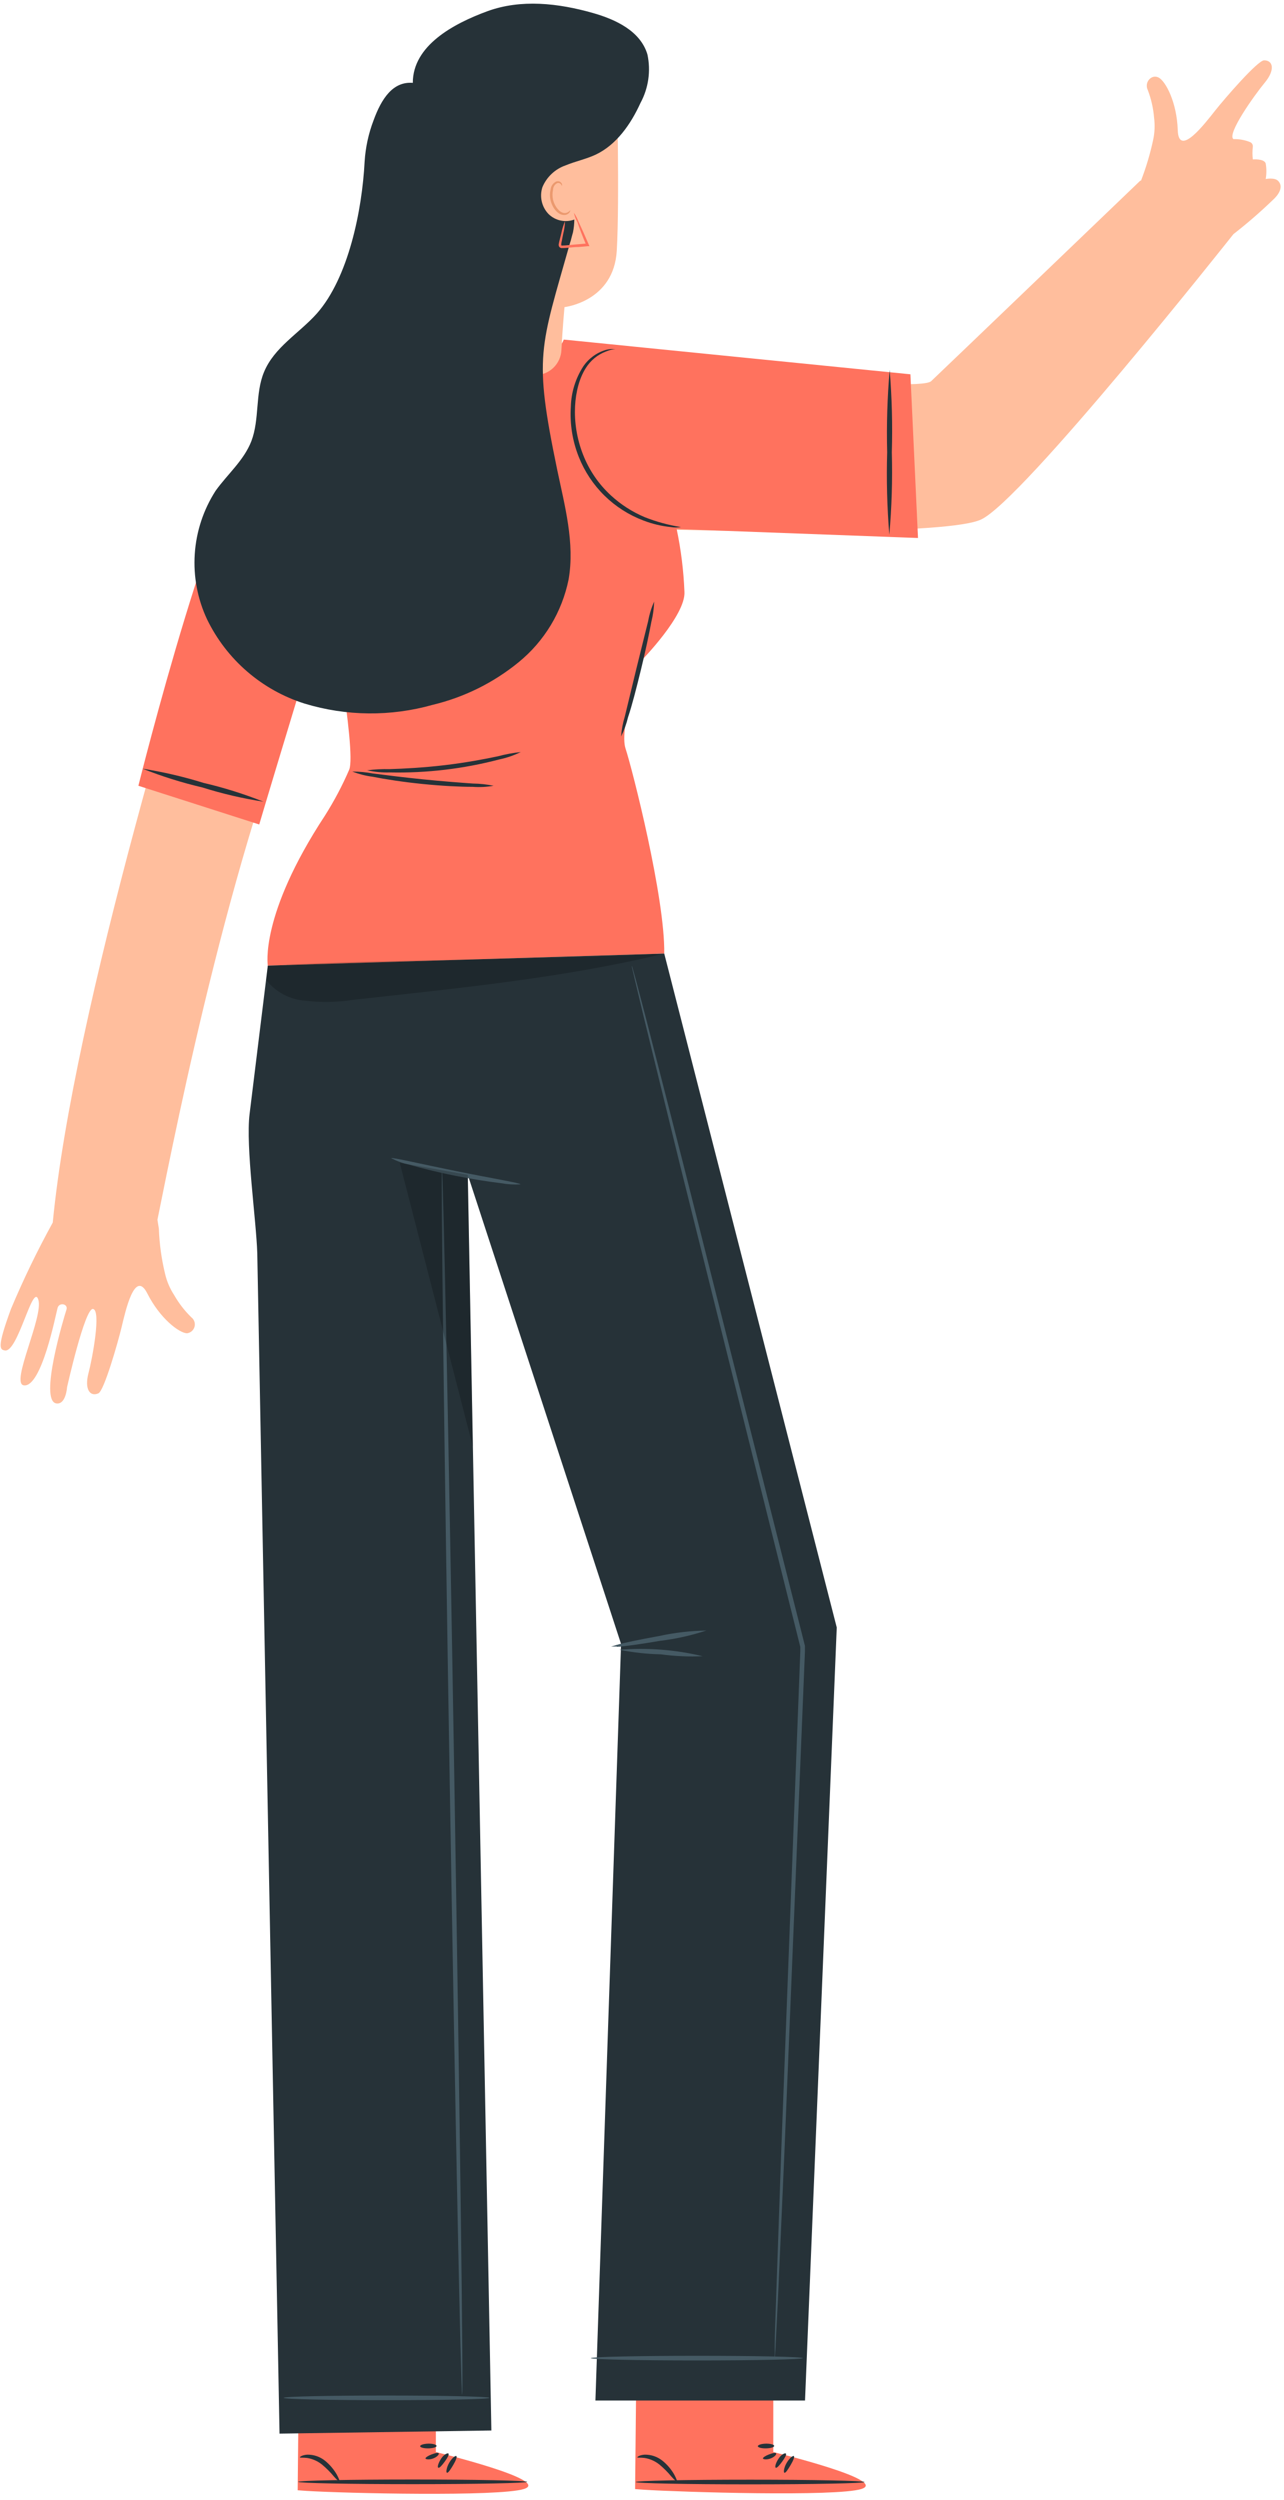<svg width="165" height="321" viewBox="0 0 165 321" fill="none" xmlns="http://www.w3.org/2000/svg">
<path d="M56.011 314.867V305.046L38.402 304.92L38.253 319.772L39.344 319.852C44.203 320.162 64.063 320.622 67.325 319.611C70.954 318.485 56.011 314.867 56.011 314.867Z" fill="#FF725E"/>
<path d="M67.738 318.692C67.738 318.853 61.145 318.991 53.024 318.991C44.904 318.991 38.31 318.853 38.31 318.692C38.31 318.531 44.904 318.393 53.024 318.393C61.145 318.393 67.738 318.531 67.738 318.692Z" fill="#263238"/>
<path d="M56.321 316.877C56.172 316.797 56.321 316.28 56.677 315.729C57.033 315.177 57.516 314.948 57.63 315.062C57.745 315.177 57.504 315.614 57.159 316.085C56.815 316.556 56.47 316.958 56.321 316.877Z" fill="#263238"/>
<path d="M57.447 317.52C57.286 317.52 57.366 316.877 57.711 316.268C58.055 315.66 58.515 315.292 58.641 315.384C58.767 315.476 58.561 315.993 58.239 316.533C57.917 317.072 57.596 317.578 57.447 317.52Z" fill="#263238"/>
<path d="M43.617 318.646C43.548 318.646 43.284 318.439 42.905 318.003C42.442 317.442 41.927 316.926 41.366 316.464C40.814 316.023 40.157 315.734 39.459 315.625C38.919 315.556 38.575 315.625 38.54 315.556C38.506 315.487 38.839 315.246 39.47 315.2C40.304 315.183 41.117 315.459 41.768 315.981C42.377 316.478 42.891 317.081 43.284 317.762C43.548 318.267 43.686 318.6 43.617 318.646Z" fill="#263238"/>
<path d="M56.378 315.028C56.459 315.166 56.16 315.51 55.655 315.694C55.149 315.878 54.701 315.809 54.678 315.694C54.655 315.579 55.011 315.338 55.448 315.177C55.884 315.016 56.286 314.89 56.378 315.028Z" fill="#263238"/>
<path d="M56.103 314.075C56.103 314.247 55.643 314.385 55.046 314.396C54.449 314.408 53.978 314.27 53.989 314.109C54.001 313.948 54.472 313.799 55.046 313.787C55.62 313.776 56.08 313.914 56.103 314.075Z" fill="#263238"/>
<path d="M99.372 314.867V305.046L81.763 304.92L81.614 319.623L82.705 319.703C87.564 320.013 107.435 320.622 110.686 319.611C114.315 318.485 99.372 314.867 99.372 314.867Z" fill="#FF725E"/>
<path d="M111.099 318.715C111.099 318.876 104.517 319.014 96.385 319.014C88.253 319.014 81.683 318.876 81.683 318.715C81.683 318.554 88.264 318.416 96.385 318.416C104.506 318.416 111.099 318.554 111.099 318.715Z" fill="#263238"/>
<path d="M99.682 316.877C99.544 316.797 99.682 316.28 100.038 315.729C100.394 315.177 100.876 314.948 100.991 315.062C101.106 315.177 100.865 315.614 100.52 316.085C100.176 316.556 99.831 316.958 99.682 316.877Z" fill="#263238"/>
<path d="M100.807 317.52C100.658 317.52 100.727 316.877 101.083 316.268C101.439 315.66 101.887 315.292 102.014 315.384C102.14 315.476 101.922 315.993 101.6 316.533C101.278 317.072 100.968 317.578 100.807 317.52Z" fill="#263238"/>
<path d="M86.978 318.646C86.909 318.646 86.656 318.439 86.266 318.003C85.803 317.442 85.287 316.926 84.727 316.464C84.175 316.023 83.517 315.734 82.82 315.625C82.291 315.556 81.935 315.625 81.901 315.556C81.866 315.487 82.2 315.246 82.831 315.2C83.665 315.183 84.478 315.459 85.129 315.981C85.741 316.475 86.255 317.079 86.645 317.762C86.909 318.267 87.047 318.6 86.978 318.646Z" fill="#263238"/>
<path d="M99.739 315.028C99.82 315.166 99.521 315.51 99.016 315.694C98.51 315.878 98.062 315.809 98.039 315.694C98.016 315.579 98.373 315.338 98.809 315.177C99.245 315.016 99.647 314.89 99.739 315.028Z" fill="#263238"/>
<path d="M99.487 314.075C99.487 314.247 99.027 314.385 98.43 314.396C97.832 314.408 97.373 314.27 97.385 314.109C97.396 313.948 97.855 313.799 98.43 313.787C99.004 313.776 99.487 313.914 99.487 314.075Z" fill="#263238"/>
<path d="M164.246 23.229C163.787 22.758 162.65 22.988 162.65 22.988C162.764 22.327 162.764 21.651 162.65 20.989C162.443 20.346 160.996 20.473 160.996 20.473C160.929 19.931 160.929 19.383 160.996 18.841C161.007 18.721 160.982 18.601 160.922 18.496C160.862 18.391 160.772 18.307 160.663 18.256C159.978 17.976 159.242 17.843 158.503 17.865C157.619 17.233 161.203 12.214 162.535 10.606C163.867 8.998 163.626 7.746 162.443 7.746C161.628 7.746 157.447 12.57 156.16 14.19C154.874 15.809 151.462 20.312 151.347 16.716C151.232 13.121 149.785 10.411 148.878 9.951C147.97 9.492 147.006 10.571 147.499 11.571C147.933 12.706 148.204 13.897 148.303 15.108C148.428 16.073 148.385 17.053 148.177 18.003C147.796 19.771 147.278 21.507 146.626 23.195H146.535C146.535 23.195 121.471 47.236 119.657 48.947C118.037 50.486 85.462 47.121 78.926 46.432C76.705 46.107 74.463 45.953 72.218 45.972C69.381 46.099 68.876 46.501 66.05 46.535C58.914 46.614 51.794 47.24 44.754 48.407C41.566 48.949 38.589 50.356 36.146 52.475C33.703 54.594 31.889 57.343 30.902 60.422C24.32 80.983 9.411 129.65 6.78 156.988C4.793 160.592 2.998 164.3 1.405 168.095C-0.445 173.126 0.003 173.298 0.624 173.413C2.301 173.723 4.207 164.695 4.92 166.877C5.632 169.06 1.301 177.64 3.059 177.893C5.356 178.214 7.182 168.704 7.401 167.946C7.619 167.187 8.756 167.429 8.549 168.141C8.216 169.152 4.989 179.868 7.24 180.213C8.48 180.397 8.618 178.134 8.618 178.134C8.618 178.134 10.915 167.877 11.961 168.083C13.006 168.29 11.892 174.343 11.363 176.365C10.835 178.387 11.57 179.409 12.65 178.915C13.385 178.57 15.142 172.425 15.625 170.427C16.107 168.428 17.313 162.892 18.933 166.096C20.552 169.301 23.011 171.162 24.021 171.208C24.249 171.181 24.464 171.088 24.638 170.938C24.812 170.789 24.937 170.591 24.998 170.37C25.058 170.149 25.051 169.914 24.977 169.697C24.904 169.48 24.767 169.29 24.584 169.152C23.715 168.303 22.969 167.336 22.367 166.28C21.831 165.457 21.443 164.548 21.219 163.592C20.756 161.687 20.486 159.74 20.415 157.78L20.231 156.631C22.804 143.893 30.212 106.505 40.906 82.625L45.294 91.653L47.201 98.338L35.508 127.203L85.381 126.549L77.938 97.902L86.978 68.037C96.753 68.256 121.85 68.623 126.031 66.728C131.292 64.431 158.503 30.064 158.503 30.064C160.277 28.685 161.976 27.213 163.592 25.653C163.592 25.653 165.246 24.263 164.246 23.229Z" fill="#FFBE9D"/>
<path d="M33.314 105.873C34.761 100.934 42.193 76.514 42.193 76.514C42.193 76.514 45.845 96.42 44.88 98.821C43.993 100.876 42.944 102.858 41.745 104.748C33.314 117.578 34.416 123.999 34.416 123.999L85.358 122.448C85.473 115.327 81.258 98.763 80.385 96.121C79.512 93.48 82.418 84.83 82.418 84.83C82.418 84.83 88.161 78.984 87.954 75.975C87.845 73.271 87.511 70.582 86.955 67.934L117.968 69.083L116.992 48.063L72.448 43.606C70.897 47.982 56.872 45.834 56.872 45.834C41.733 46.34 40.791 49.119 34.497 54.013C28.202 58.906 17.784 100.9 17.784 100.9L33.314 105.873Z" fill="#FF725E"/>
<path d="M63.431 100.9C62.548 101.058 61.649 101.104 60.755 101.038C59.089 101.038 56.803 100.923 54.288 100.67C51.772 100.417 49.498 100.061 47.878 99.74C46.985 99.625 46.11 99.401 45.271 99.073C46.169 99.074 47.065 99.158 47.947 99.326C49.578 99.533 51.841 99.82 54.345 100.073C56.849 100.325 59.123 100.498 60.766 100.613C61.661 100.624 62.554 100.72 63.431 100.9Z" fill="#263238"/>
<path d="M66.923 96.57C66.04 97.002 65.106 97.322 64.143 97.523C59.56 98.727 54.832 99.288 50.095 99.188C49.115 99.22 48.135 99.128 47.178 98.913C48.145 98.79 49.12 98.741 50.095 98.763C51.899 98.706 54.38 98.58 57.113 98.258C59.847 97.936 62.282 97.477 64.005 97.109C64.962 96.854 65.938 96.673 66.923 96.57Z" fill="#263238"/>
<path d="M84.061 77.249C84.037 78.125 83.918 78.996 83.704 79.845C83.406 81.442 82.946 83.624 82.361 86.013C81.775 88.403 81.212 90.608 80.707 92.101C80.503 92.956 80.203 93.785 79.811 94.571C79.874 93.698 80.036 92.835 80.293 91.998C80.73 90.206 81.223 88.138 81.775 85.876C82.326 83.613 82.854 81.545 83.291 79.754C83.446 78.891 83.705 78.05 84.061 77.249Z" fill="#263238"/>
<path d="M33.854 102.944C31.196 102.534 28.574 101.924 26.009 101.118C23.387 100.505 20.815 99.699 18.313 98.706C20.969 99.123 23.591 99.733 26.158 100.532C28.78 101.143 31.352 101.949 33.854 102.944Z" fill="#263238"/>
<path d="M87.506 67.681C87.073 67.756 86.63 67.756 86.197 67.681C84.997 67.558 83.819 67.276 82.694 66.843C80.815 66.137 79.104 65.045 77.672 63.639C76.24 62.233 75.118 60.542 74.377 58.676C73.559 56.623 73.21 54.414 73.355 52.209C73.406 50.391 73.95 48.62 74.929 47.086C75.617 46.053 76.645 45.293 77.835 44.938C78.153 44.851 78.481 44.808 78.811 44.812C79.041 44.812 79.156 44.812 79.156 44.812C79.156 44.812 78.673 44.812 77.904 45.122C76.812 45.525 75.887 46.281 75.273 47.27C73.711 49.728 73.275 54.219 74.94 58.412C75.716 60.389 76.929 62.164 78.49 63.604C79.768 64.782 81.241 65.73 82.843 66.406C84.346 67 85.91 67.428 87.506 67.681Z" fill="#263238"/>
<path d="M114.281 68.669C113.994 65.147 113.902 61.611 114.005 58.079C113.915 54.549 114.023 51.017 114.327 47.5C114.614 51.018 114.707 54.55 114.603 58.079C114.699 61.612 114.592 65.148 114.281 68.669Z" fill="#263238"/>
<path d="M72.149 44.892C72.275 42.331 72.54 39.437 72.54 39.437C72.54 39.437 78.88 38.736 79.259 32.189C79.638 25.641 79.259 10.537 79.259 10.537L67.773 4.656L55.023 14.683L56.987 47.419L68.68 48.166C69.574 48.191 70.441 47.86 71.091 47.246C71.742 46.633 72.122 45.786 72.149 44.892Z" fill="#FFBE9D"/>
<path d="M73.286 27.008C73.286 27.008 73.286 27.135 73.183 27.284C73.097 27.392 72.987 27.478 72.861 27.534C72.735 27.59 72.597 27.615 72.459 27.605C71.724 27.605 71.012 26.756 70.759 25.768C70.639 25.289 70.639 24.788 70.759 24.309C70.783 24.1 70.858 23.9 70.979 23.728C71.099 23.555 71.26 23.415 71.448 23.321C71.603 23.257 71.776 23.257 71.931 23.321C72.045 23.378 72.138 23.471 72.195 23.585C72.275 23.781 72.195 23.907 72.195 23.895C72.195 23.884 72.195 23.781 72.08 23.666C72.02 23.584 71.932 23.526 71.832 23.505C71.733 23.484 71.629 23.5 71.54 23.551C71.399 23.636 71.282 23.756 71.2 23.898C71.118 24.041 71.073 24.202 71.069 24.366C70.973 24.794 70.973 25.237 71.069 25.664C71.299 26.56 71.919 27.284 72.471 27.353C72.579 27.367 72.688 27.36 72.793 27.33C72.898 27.3 72.995 27.25 73.079 27.18C73.217 27.089 73.263 26.997 73.286 27.008Z" fill="#EB996E"/>
<path d="M83.199 6.999C82.314 3.99 79.11 2.496 76.192 1.669C71.747 0.406 66.946 -0.145 62.604 1.451C58.262 3.048 53.047 5.85 53.047 10.64C50.486 10.434 49.016 12.673 48.005 15.453C47.358 17.146 46.971 18.928 46.856 20.737C46.535 27.008 44.777 35.669 40.711 40.264C38.414 42.825 35.232 44.594 33.922 47.787C32.774 50.555 33.371 53.84 32.303 56.643C31.35 59.112 29.248 60.87 27.708 63.018C26.14 65.455 25.218 68.25 25.027 71.141C24.836 74.033 25.383 76.925 26.617 79.547C27.86 82.101 29.61 84.376 31.761 86.232C33.911 88.088 36.417 89.487 39.126 90.344C44.491 91.976 50.213 92.032 55.609 90.505C59.659 89.536 63.436 87.663 66.659 85.026C69.956 82.333 72.22 78.584 73.068 74.412C73.883 69.726 72.574 64.959 71.598 60.296C68.542 45.559 69.415 44.789 73.275 31.109C73.367 30.868 73.413 30.615 73.481 30.374C73.55 30.133 73.585 30.018 73.631 29.834C73.74 29.293 73.798 28.743 73.803 28.191C73.239 28.401 72.627 28.445 72.04 28.319C71.451 28.193 70.912 27.902 70.484 27.479C70.054 27.029 69.755 26.471 69.618 25.864C69.48 25.257 69.51 24.625 69.703 24.033C69.974 23.387 70.377 22.804 70.888 22.323C71.398 21.842 72.004 21.474 72.666 21.242C73.941 20.714 75.308 20.438 76.56 19.852C79.213 18.589 81.051 15.97 82.303 13.225C83.332 11.322 83.65 9.115 83.199 6.999Z" fill="#263238"/>
<path d="M73.746 27.318C73.988 27.677 74.189 28.062 74.343 28.467C74.688 29.191 75.147 30.213 75.652 31.396L75.744 31.614H75.503L74.354 31.718C73.562 31.718 72.896 31.867 72.115 31.855C72.047 31.84 71.984 31.808 71.931 31.762C71.879 31.716 71.839 31.657 71.816 31.591C71.782 31.487 71.782 31.374 71.816 31.27C71.843 31.115 71.877 30.962 71.919 30.81L72.126 29.995C72.23 29.451 72.392 28.919 72.609 28.41C72.587 28.964 72.506 29.515 72.367 30.052L72.207 30.868C72.149 31.143 72.046 31.568 72.207 31.534C72.781 31.534 73.596 31.407 74.354 31.362L75.503 31.258L75.354 31.511C74.86 30.362 74.446 29.282 74.205 28.536C73.993 28.155 73.839 27.744 73.746 27.318Z" fill="#FF725E"/>
<path d="M34.416 123.999L85.358 122.448L107.527 208.986L103.449 308.251H76.514L79.81 211.1L60.111 150.854L63.144 312.099L35.921 312.501L33.061 160.939C32.935 156.723 31.556 147.224 32.073 143.043L34.416 123.999Z" fill="#263238"/>
<path d="M66.888 152.083C66.055 152.135 65.217 152.085 64.396 151.934C62.857 151.75 60.755 151.428 58.446 150.969C56.137 150.509 54.069 149.981 52.576 149.556C51.778 149.38 51.006 149.102 50.279 148.729C50.279 148.557 54.024 149.453 58.618 150.383C63.213 151.313 66.911 151.911 66.888 152.083Z" fill="#455A64"/>
<path d="M103.174 302.806C103.174 302.967 97.074 303.105 89.551 303.105C82.027 303.105 75.916 302.967 75.916 302.806C75.916 302.646 82.016 302.508 89.551 302.508C97.086 302.508 103.174 302.634 103.174 302.806Z" fill="#455A64"/>
<path d="M62.903 307.906C62.903 308.079 56.975 308.205 49.67 308.205C42.365 308.205 36.45 308.079 36.45 307.906C36.45 307.734 42.376 307.608 49.67 307.608C56.964 307.608 62.903 307.746 62.903 307.906Z" fill="#455A64"/>
<path d="M59.388 307.493C59.227 307.493 58.515 272.264 57.791 228.812C57.068 185.359 56.643 150.107 56.792 150.107C56.941 150.107 57.676 185.324 58.389 228.8C59.101 272.276 59.56 307.493 59.388 307.493Z" fill="#455A64"/>
<path d="M99.556 302.807C99.543 302.65 99.543 302.492 99.556 302.336V300.957C99.556 299.717 99.647 297.936 99.716 295.674C99.877 291.079 100.107 284.405 100.394 276.227C101.014 259.779 101.887 237.105 102.841 212.076C102.841 211.835 102.841 211.605 102.841 211.398V211.479C96.81 187.357 91.354 165.464 87.392 149.625L82.797 130.891C82.269 128.697 81.867 126.985 81.579 125.791C81.442 125.228 81.35 124.791 81.269 124.458C81.225 124.309 81.198 124.155 81.189 123.999C81.249 124.144 81.295 124.294 81.327 124.447C81.419 124.768 81.534 125.205 81.694 125.756C82.004 126.905 82.453 128.651 83.027 130.833C84.175 135.267 85.795 141.653 87.817 149.521C91.814 165.35 97.327 187.185 103.438 211.341V211.421C103.438 211.628 103.438 211.869 103.438 212.099C102.416 237.128 101.485 259.79 100.808 276.239C100.452 284.428 100.153 291.056 99.946 295.674C99.831 297.971 99.739 299.717 99.682 300.957C99.682 301.543 99.613 302.002 99.602 302.336C99.603 302.494 99.588 302.652 99.556 302.807Z" fill="#455A64"/>
<path d="M90.768 209.377C88.834 210.013 86.841 210.455 84.818 210.698C82.337 211.123 80.224 211.421 79.27 211.467V211.237C79.581 211.329 79.742 211.387 79.742 211.433C79.742 211.479 79.546 211.433 79.225 211.433H78.535L79.225 211.226C80.121 210.962 82.234 210.525 84.715 210.077C86.705 209.646 88.733 209.411 90.768 209.377Z" fill="#455A64"/>
<path d="M90.298 212.673C88.506 212.755 86.71 212.675 84.933 212.432C83.139 212.395 81.352 212.199 79.592 211.846C83.182 211.553 86.795 211.833 90.298 212.673Z" fill="#455A64"/>
<path opacity="0.2" d="M34.198 125.825C34.802 126.6 35.562 127.239 36.428 127.7C37.295 128.161 38.25 128.434 39.229 128.501C41.281 128.744 43.356 128.706 45.397 128.387C58.549 126.928 72.482 125.584 85.358 122.448C68.692 123.379 51.083 123.068 34.416 123.999L34.244 125.423" fill="black"/>
<g opacity="0.2">
<path d="M51.37 149.315L60.766 185.772L60.111 150.854L51.37 149.315Z" fill="black"/>
</g>
</svg>
